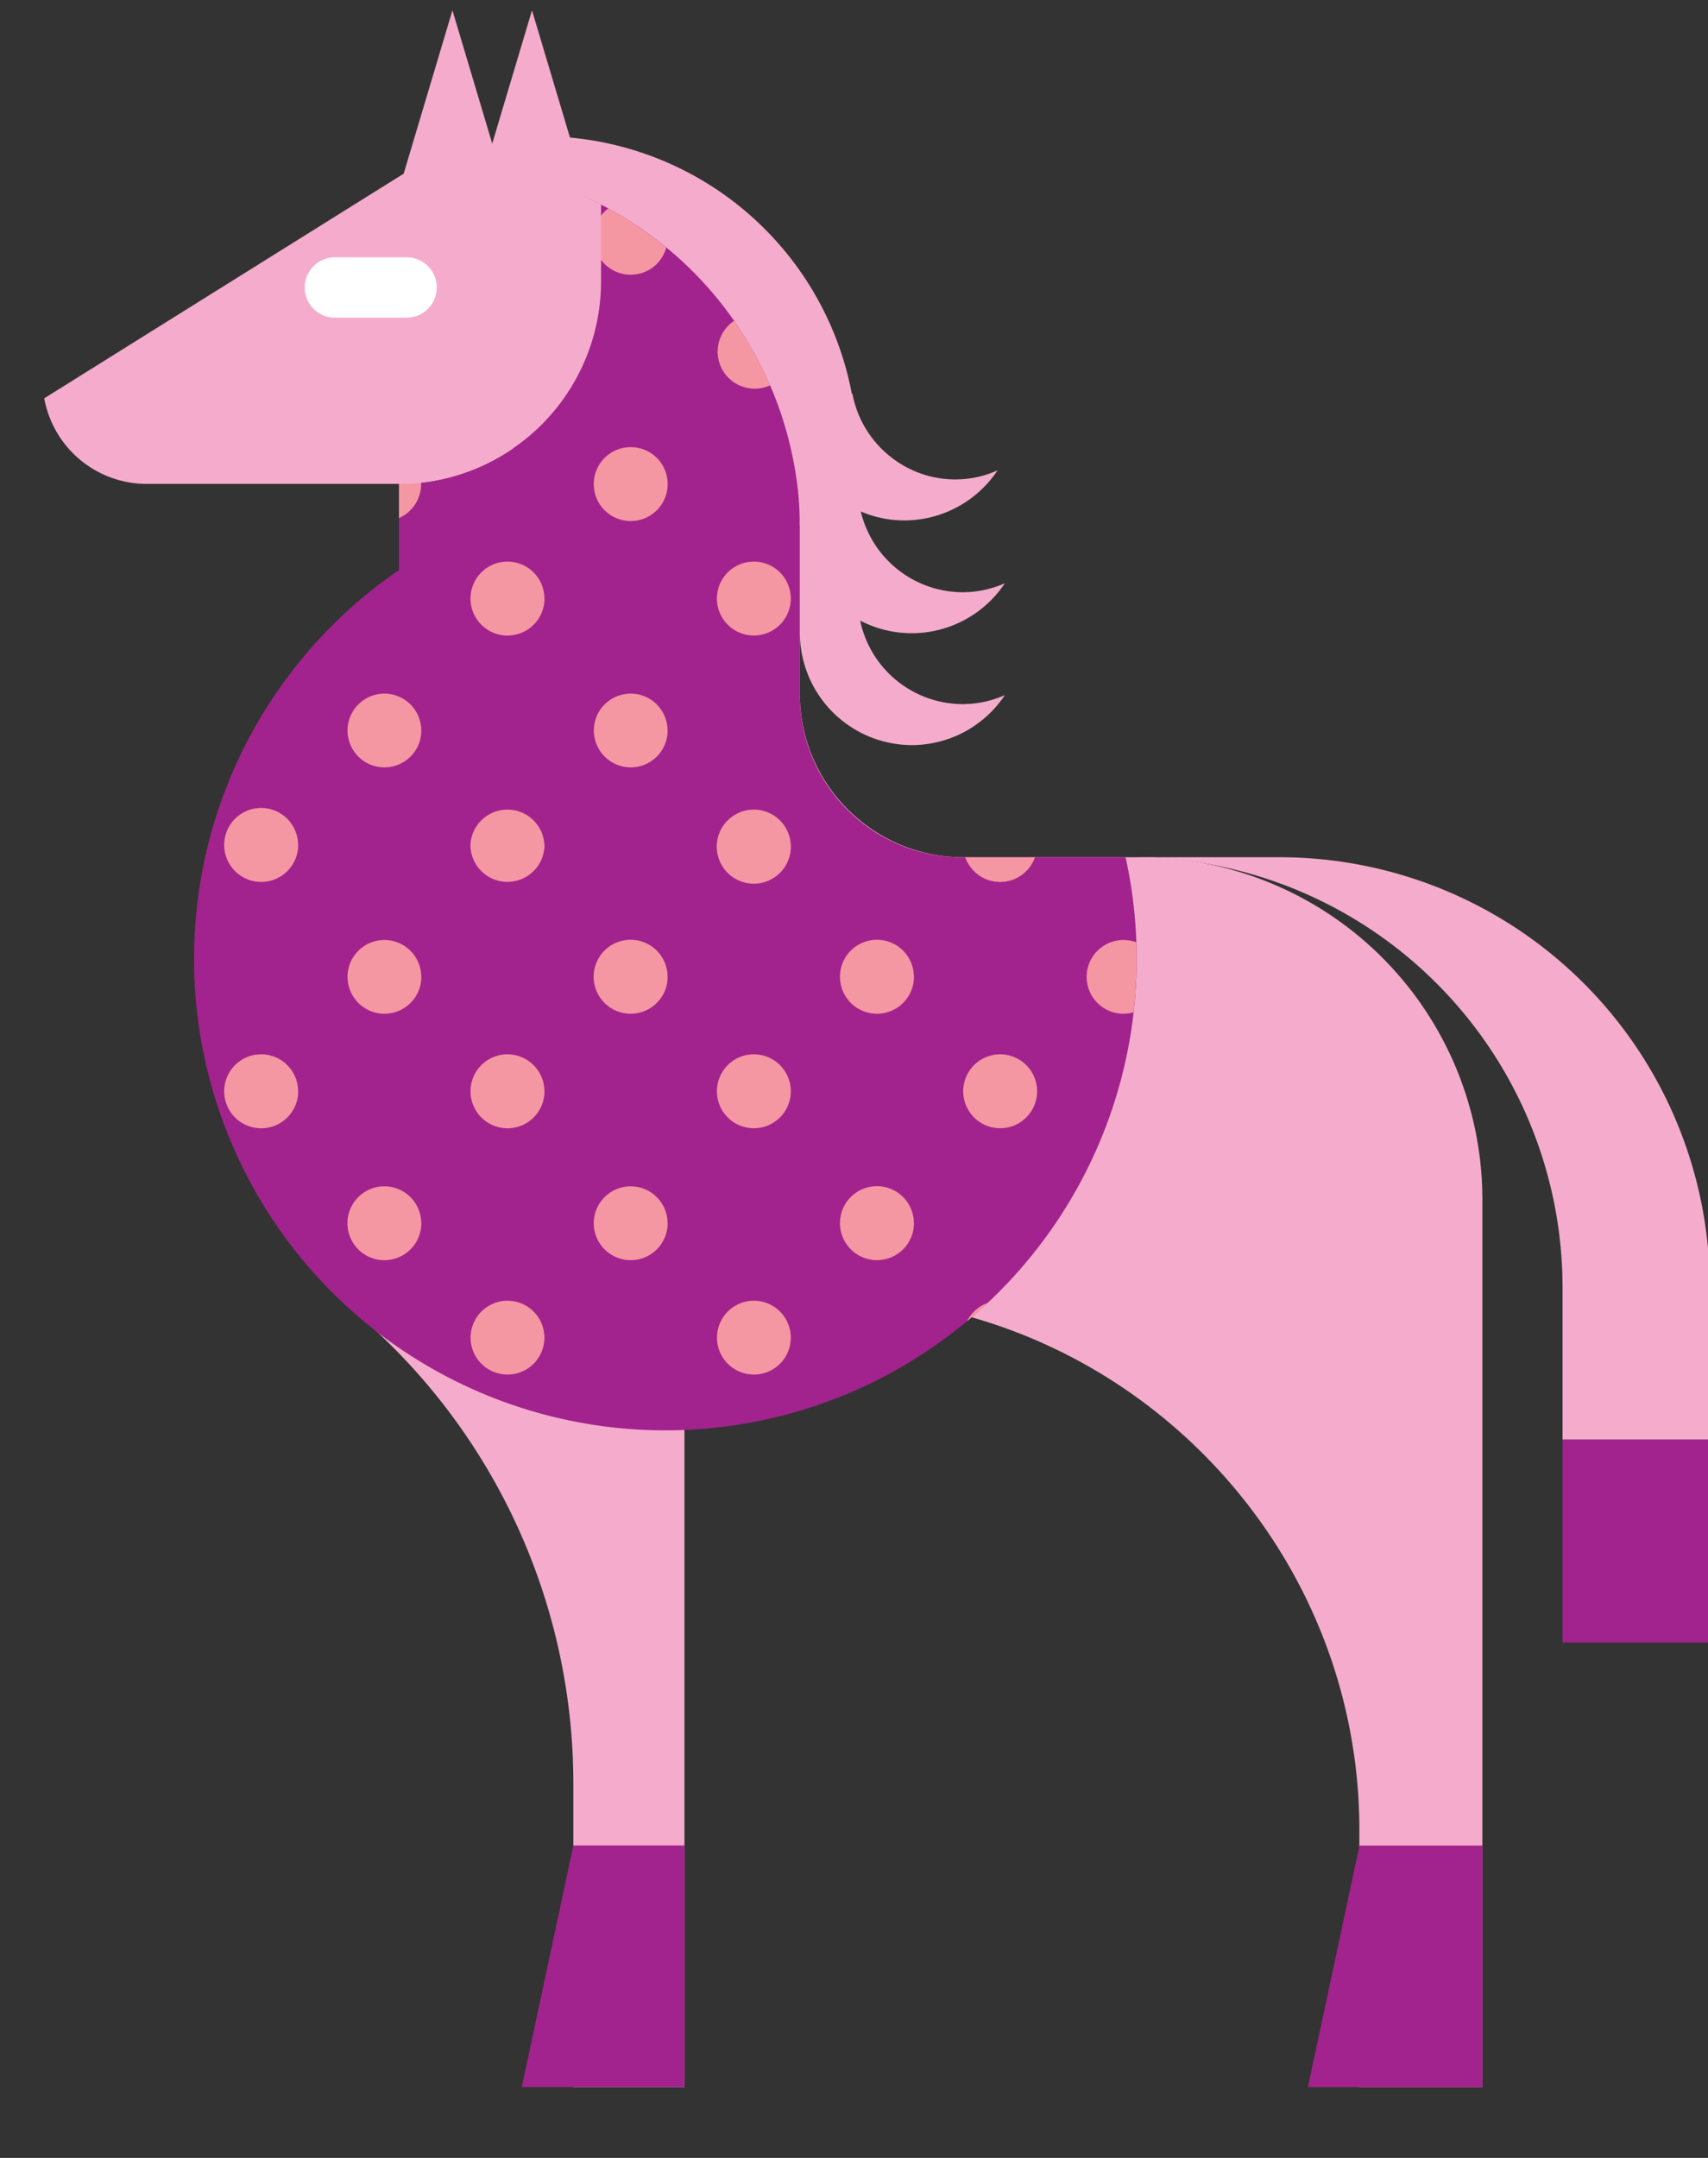 <svg xmlns="http://www.w3.org/2000/svg" width="9.5" height="12" viewBox="0 0 19 24"><rect x="0" y="0" width="19" height="24" fill="#333333" stroke="none"/><g><g><path fill="#f5accc" d="M6.24 1.522a3.519 3.519 0 0 1 0 7.024z"/></g><g><path fill="#f5accc" d="M7.101 6.165h1.797V7.72c0 .998.816 1.814 1.814 1.814h1.982a3.807 3.807 0 0 1 3.796 3.796v9.883h-1.368v-2.859c0-3.262-2.668-5.929-5.93-5.929h-.294v-3.18H7.101zm.513 17.048H6.378v-3.37a6.869 6.869 0 0 0-2.239-5.082v-.642h3.475z"/></g><g><path fill="#f5accc" d="M5.658 2.208h-1.25L5.033.115z"/></g><g><path fill="#f5accc" d="M6.543 2.208h-1.25L5.918.115z"/></g><g><path fill="#a2238d" d="M4.439 2.311l.108-.125H6.5a4.073 4.073 0 0 1 2.32 2.909c.056.279.078.508.078.78v1.861c.002.99.81 1.798 1.8 1.798h1.823A5.243 5.243 0 1 1 4.438 6.34z"/></g><g><path fill="#f497a2" d="M4.438 2.31l.028-.03a.41.41 0 0 1-.028.74zm2.974.443a.411.411 0 1 1-.646-.435c.23.124.446.27.646.435zm1.156 1.532a.412.412 0 0 1-.401-.717c.158.224.292.463.401.717zm2.945 5.25a.411.411 0 0 1-.775 0zm1.131 1.13c0 .202-.012.4-.034.594a.41.41 0 1 1 .03-.779c.002.06.004.124.004.186zm-1.886 4.029a.41.41 0 0 1 .231-.204 5.608 5.608 0 0 1-.23.204zm-6.32-9.688a.413.413 0 0 1 0 .756zm1.618 9.872a.41.41 0 1 1-.821-.002.41.41 0 0 1 .821.002zm2.741 0a.41.41 0 1 1-.821-.002.41.41 0 0 1 .821.002zm-5.48-2.741a.41.41 0 1 1-.823 0 .411.411 0 0 1 .822 0zm2.74 0a.411.411 0 1 1-.823 0 .411.411 0 0 1 .822 0zm2.74 0a.411.411 0 1 1-.822 0 .411.411 0 0 1 .822 0zm2.74 0a.411.411 0 1 1-.822 0 .411.411 0 0 1 .822 0zm-8.22-2.74a.411.411 0 1 1-.823 0 .411.411 0 0 1 .822 0zm2.74 0a.412.412 0 1 1-.824-.002.412.412 0 0 1 .823.002zm2.74 0a.412.412 0 1 1-.823-.002.412.412 0 0 1 .823.002zm-2.74-2.74a.411.411 0 1 1-.823 0 .411.411 0 0 1 .822 0zm2.74 0a.411.411 0 1 1-.822 0 .411.411 0 0 1 .822 0zm-2.74-2.741a.411.411 0 1 1-.823.001.411.411 0 0 1 .822-.001zm-1.37 9.687a.41.41 0 1 1-.822.003.41.41 0 0 1 .821-.003zm2.74 0a.41.41 0 1 1-.822.003.41.41 0 0 1 .821-.003zm2.74 0a.411.411 0 1 1-.823.001.411.411 0 0 1 .822-.001zm-5.48-2.74a.41.41 0 1 1-.821.002.41.41 0 0 1 .82-.001zm2.74 0a.41.41 0 1 1-.823 0 .411.411 0 0 1 .822 0zm2.74 0a.411.411 0 1 1-.823 0 .411.411 0 0 1 .822 0zm-5.48-2.74a.41.41 0 1 1-.821.002.41.41 0 0 1 .82-.001zm2.74 0a.41.41 0 1 1-.821.002.41.41 0 0 1 .82-.001zm0-2.738a.411.411 0 1 1-.41-.412.41.41 0 0 1 .41.412z"/></g><g><path fill="#f5accc" d="M4.439 2.311l.324-.374c.823.004 1.155-.055 1.923.338v.861a2.254 2.254 0 0 1-2.247 2.246z"/></g><g><path fill="#a2238d" d="M7.614 23.213h-1.81l.574-2.688h1.236z"/></g><g><path fill="#a2238d" d="M15.123 20.526l-.574 2.688h1.942V20.526z"/></g><g><path fill="#f5accc" d="M12.609 9.534h1.638a4.787 4.787 0 0 1 4.773 4.773v1.704h-1.638v-1.704a4.787 4.787 0 0 0-4.773-4.773z"/></g><g><path fill="#a2238d" d="M19.02 18.268h-1.638v-2.257h1.638z"/></g><g><path fill="#f5accc" d="M5.703 4.99a2.231 2.231 0 0 1-1.264.392h-2.81A1.16 1.16 0 0 1 .492 4.43l3.993-2.495.278.002.94.104z"/></g><g><path fill="#fff" d="M3.744 2.862h.797a.336.336 0 0 1 0 .671h-.797a.336.336 0 1 1 0-.671z"/></g><g><path fill="#f5accc" d="M8.898 5.8l.641-.588.005 1.456a1.168 1.168 0 0 0 1.164 1.163c.166 0 .325-.036.47-.1a1.245 1.245 0 0 1-1.036.556 1.249 1.249 0 0 1-1.244-1.245z"/></g><g><path fill="#f5accc" d="M9.543 5.118l.001.306a1.169 1.169 0 0 0 1.164 1.163c.167 0 .326-.037.47-.1a1.244 1.244 0 0 1-2.28-.688v-.638z"/></g><g><path fill="#f5accc" d="M9.483 4.38c.1.54.577.952 1.144.952.167 0 .326-.036.47-.101a1.246 1.246 0 0 1-1.035.557c-.684 0-1.244-.56-1.244-1.244V4.38z"/></g></g></svg>